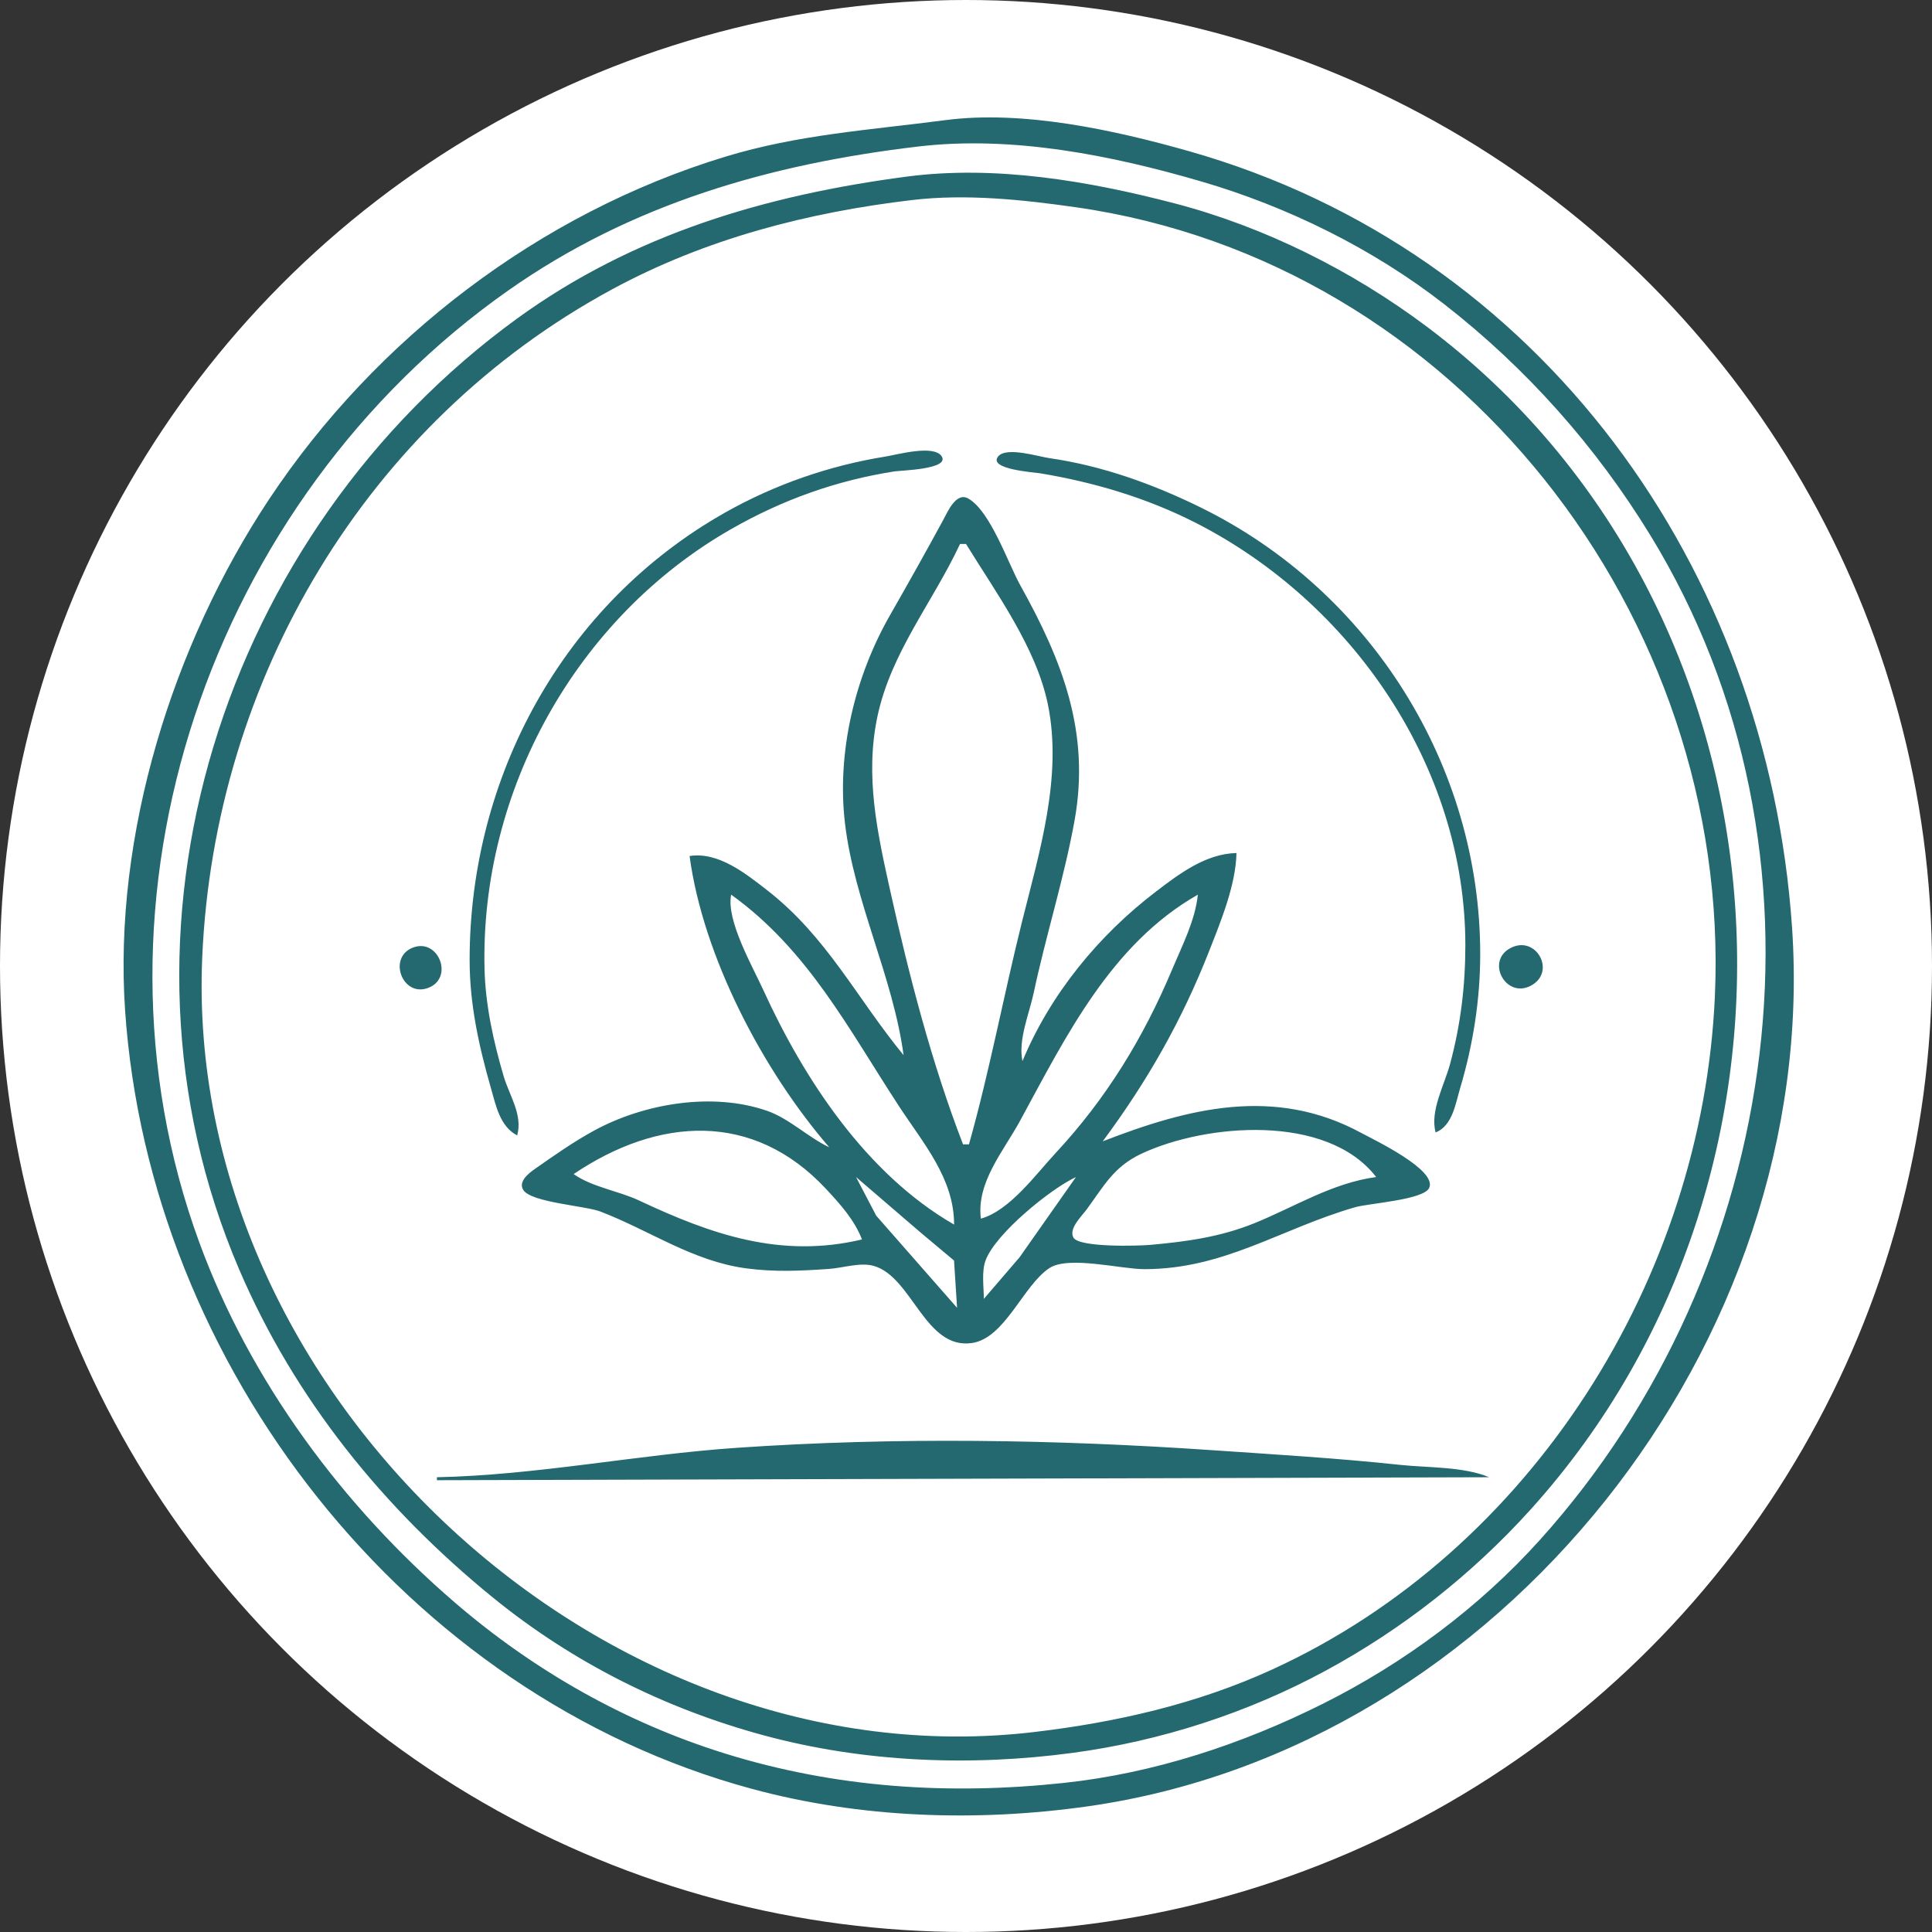<?xml version="1.0" encoding="UTF-8" standalone="no"?>
<!-- Created with Inkscape (http://www.inkscape.org/) -->

<svg
   version="1.1"
   id="svg64"
   width="208"
   height="208"
   viewBox="0 0 208 208"
   sodipodi:docname="oberon-logo.svg"
   inkscape:export-filename="favicon-48x48.png"
   inkscape:export-xdpi="22.153847"
   inkscape:export-ydpi="22.153847"
   inkscape:version="1.2.2 (b0a8486541, 2022-12-01)"
   xmlns:inkscape="http://www.inkscape.org/namespaces/inkscape"
   xmlns:sodipodi="http://sodipodi.sourceforge.net/DTD/sodipodi-0.dtd"
   xmlns="http://www.w3.org/2000/svg"
   xmlns:svg="http://www.w3.org/2000/svg">
  <rect x="0" y="0" width="208" height="208" fill="#333333" stroke="none"/>
  <sodipodi:namedview
     id="namedview6"
     pagecolor="#ffffff"
     bordercolor="#000000"
     borderopacity="0.25"
     inkscape:showpageshadow="2"
     inkscape:pageopacity="0.0"
     inkscape:pagecheckerboard="0"
     inkscape:deskcolor="#d1d1d1"
     showgrid="false"
     inkscape:zoom="1.6468032"
     inkscape:cx="-71.957595"
     inkscape:cy="211.62213"
     inkscape:window-width="1920"
     inkscape:window-height="1014"
     inkscape:window-x="0"
     inkscape:window-y="29"
     inkscape:window-maximized="1"
     inkscape:current-layer="svg64" />
  <defs
     id="defs68" />
  <g
     inkscape:groupmode="layer"
     id="layer1"
     inkscape:label="Layer 1">
    <circle
       style="display:inline;fill:#ffffff;stroke-width:1.055"
       id="path167"
       cy="104"
       cx="104"
       r="104" />
  </g>
  <g
     id="g70">
    <path
       style="fill:#23696f;stroke:none;stroke-width:0.32"
       d="m 101.76,12.936 c -8.055,1.058 -15.804,1.537 -23.68,3.935 C 58.118,22.948 40.468,36.429 28.965,53.76 18.589,69.393 12.176,89.922 13.469,108.8 c 2.617,38.213 30.185,73.702 67.491,83.792 11.695,3.163 24.217,3.57 36.16,1.877 44.397,-6.294 78.873,-49.919 75.812,-94.628 C 190.289,61.255 166.033,27.055 128,16.275 119.969,13.999 110.131,11.837 101.76,12.936 m -2.88,2.836 c 10.092,-1.191 20.762,0.94 30.4,3.749 9.357,2.727 18.54,7.256 26.24,13.255 8.818,6.87 16.299,15.288 22.14,24.824 20.897,34.113 14.418,78.98 -11.846,108.16 -6.556,7.284 -14.655,13.3 -23.414,17.679 -8.698,4.349 -18.137,7.465 -27.84,8.508 -12.351,1.327 -24.557,0.55 -36.48,-3.155 C 67.324,185.449 57.491,179.864 48.96,172.522 36.921,162.16 26.948,148.735 21.457,133.76 7.863,96.689 22.659,53.816 54.72,31.271 68.013,21.923 82.97,17.649 98.88,15.771 M 97.6,19.016 C 82.48,21.007 68.199,25.197 55.68,34.289 23.983,57.309 10.123,100.157 25.737,136.64 c 6,14.02 15.621,25.838 27.383,35.396 8.567,6.961 18.471,11.916 29.12,14.796 10.762,2.911 22.269,3.361 33.28,1.878 9.484,-1.278 18.792,-4.293 27.2,-8.844 8.249,-4.465 15.729,-10.343 22.026,-17.306 C 198.052,125.734 193.744,65.268 153.6,35.159 145.572,29.139 136.124,24.411 126.4,21.879 117.199,19.483 107.143,17.759 97.6,19.016 m 0.64,2.516 c 5.754,-0.679 11.9,-0.033 17.6,0.782 41.022,5.864 70.576,44.041 68.788,84.887 -1.334,30.465 -19.748,59.757 -47.668,72.541 -8.105,3.711 -16.782,5.684 -25.6,6.727 C 64.919,191.966 19.718,149.95 21.773,103.04 23.081,73.154 39.429,45.467 65.92,31.139 75.969,25.703 86.969,22.861 98.24,21.531 M 55.68,122.24 c 0.617,-2.248 -0.84,-4.274 -1.464,-6.4 -1.092,-3.718 -1.956,-7.63 -2.051,-11.52 -0.469,-19.145 9.851,-37.818 26.555,-47.36 5.524,-3.156 11.314,-5.231 17.6,-6.212 0.66,-0.103 5.945,-0.221 5.064,-1.614 -0.823,-1.301 -4.818,-0.18 -6.024,0.014 -6.05,0.972 -11.939,3.01 -17.28,6.027 -17.418,9.84 -27.521,28.432 -27.52,48.184 3.2e-4,4.725 0.988,9.238 2.285,13.76 0.545,1.9 0.971,4.151 2.835,5.12 m 98.88,-0.32 c 1.81,-0.71 2.137,-3.079 2.649,-4.8 1.391,-4.669 2.151,-9.534 2.151,-14.4 0,-20.294 -11.81,-39.096 -30.08,-48.078 -5.15,-2.532 -10.622,-4.501 -16.32,-5.32 -1.183,-0.17 -4.611,-1.255 -5.494,-0.185 -1.143,1.385 3.894,1.716 4.534,1.822 5.764,0.96 11.416,2.634 16.64,5.283 16.911,8.575 29.12,26.336 29.12,45.518 0,4.372 -0.505,8.572 -1.648,12.8 -0.611,2.258 -2.18,5.052 -1.552,7.36 M 97.28,113.6 c -5.043,-6.132 -8.248,-12.76 -14.72,-17.784 -2.308,-1.791 -5.232,-4.139 -8.32,-3.656 1.465,10.876 7.945,23.161 15.04,31.36 -2.308,-1.091 -4.313,-3.106 -6.72,-3.937 -5.89,-2.033 -13.225,-0.777 -18.56,2.116 -2.212,1.199 -4.333,2.692 -6.394,4.135 -0.64,0.449 -1.865,1.366 -1.259,2.293 0.876,1.338 6.654,1.681 8.292,2.308 5.318,2.036 9.903,5.335 15.68,6.114 3.067,0.413 5.889,0.277 8.96,0.061 1.477,-0.103 3.344,-0.739 4.8,-0.319 4.138,1.193 5.513,9.031 10.556,8.3 3.583,-0.52 5.525,-6.228 8.354,-8.074 2.062,-1.346 7.711,0.122 10.211,0.122 8.652,0 14.713,-4.379 22.72,-6.675 1.45,-0.416 7.344,-0.782 7.944,-2.066 0.905,-1.936 -5.948,-5.187 -7.304,-5.923 -9.321,-5.06 -18.632,-2.674 -27.84,0.903 4.804,-6.481 8.505,-12.967 11.455,-20.48 1.258,-3.203 2.871,-7.104 2.945,-10.56 -3.295,0.077 -6.105,2.196 -8.64,4.128 -6.201,4.724 -11.395,11.053 -14.4,18.272 -0.488,-2.284 0.731,-5.094 1.212,-7.36 1.316,-6.19 3.281,-12.349 4.399,-18.56 1.707,-9.482 -1.335,-17.214 -5.832,-25.28 -1.331,-2.387 -3.213,-7.983 -5.601,-9.359 -1.323,-0.763 -2.242,1.441 -2.719,2.319 -1.868,3.44 -3.778,6.842 -5.722,10.24 -3.778,6.603 -5.746,14.768 -4.845,22.4 0.998,8.458 5.169,16.509 6.308,24.96 M 104,58.56 c 3.232,5.263 7.558,11.138 8.816,17.28 1.591,7.768 -0.904,15.859 -2.777,23.36 -1.99,7.973 -3.492,16.091 -5.719,24 h -0.64 C 100.319,114.487 97.888,105.111 95.864,96 94.464,89.695 93.097,83.567 94.468,77.12 95.935,70.215 100.431,64.832 103.36,58.56 H 104 M 78.72,96.32 c 8.256,5.936 12.614,14.424 18.03,22.72 2.636,4.038 5.969,7.809 5.97,12.8 C 93.289,126.414 86.568,116.215 82.166,106.56 81.023,104.053 78.146,99.053 78.72,96.32 m 50.24,0 c -0.276,2.752 -1.683,5.472 -2.744,8 -3.112,7.415 -7.098,13.937 -12.587,19.84 -2.143,2.304 -4.917,6.167 -8.029,7.04 -0.485,-3.926 2.418,-7.222 4.234,-10.56 4.933,-9.066 9.768,-18.988 19.126,-24.32 m -84.466,5.684 c -2.788,1.022 -1.208,5.382 1.58,4.362 2.826,-1.034 1.164,-5.368 -1.58,-4.362 m 118.085,0.085 c -2.633,1.436 -0.462,5.421 2.203,4.048 2.843,-1.465 0.595,-5.574 -2.203,-4.048 M 92.8,133.44 c -8.747,2.083 -16.224,-0.542 -24,-4.195 -2.208,-1.037 -5.08,-1.446 -7.04,-2.845 9.103,-6.136 19.311,-6.828 27.171,1.6 1.504,1.612 3.081,3.362 3.869,5.44 m 55.36,-6.72 c -4.729,0.637 -8.778,3.216 -13.12,4.975 -3.661,1.483 -7.309,1.979 -11.2,2.33 -1.261,0.114 -7.639,0.299 -8.268,-0.778 -0.556,-0.95 0.899,-2.332 1.396,-3.007 1.883,-2.558 2.921,-4.62 5.913,-6.027 6.89,-3.239 19.963,-4.379 25.28,2.507 m -29.44,-3.84 -0.32,0.32 0.32,-0.32 m -26.56,3.84 7.04,6.05 3.511,2.94 L 103.04,140.8 94.334,130.88 92.16,126.72 m 23.68,0 -6.072,8.64 -3.848,4.48 c 0,-1.291 -0.264,-2.933 0.193,-4.159 1.072,-2.874 6.976,-7.68 9.727,-8.961 m -68.8,32.32 v 0.32 l 113.28,-0.32 c -2.736,-1.159 -6.64,-1.016 -9.6,-1.333 -6.715,-0.719 -13.431,-1.115 -20.16,-1.576 -16.988,-1.163 -34.194,-1.427 -51.2,-0.262 -10.722,0.734 -21.59,2.95 -32.32,3.171 z"
       id="path232" />
  </g>
</svg>
